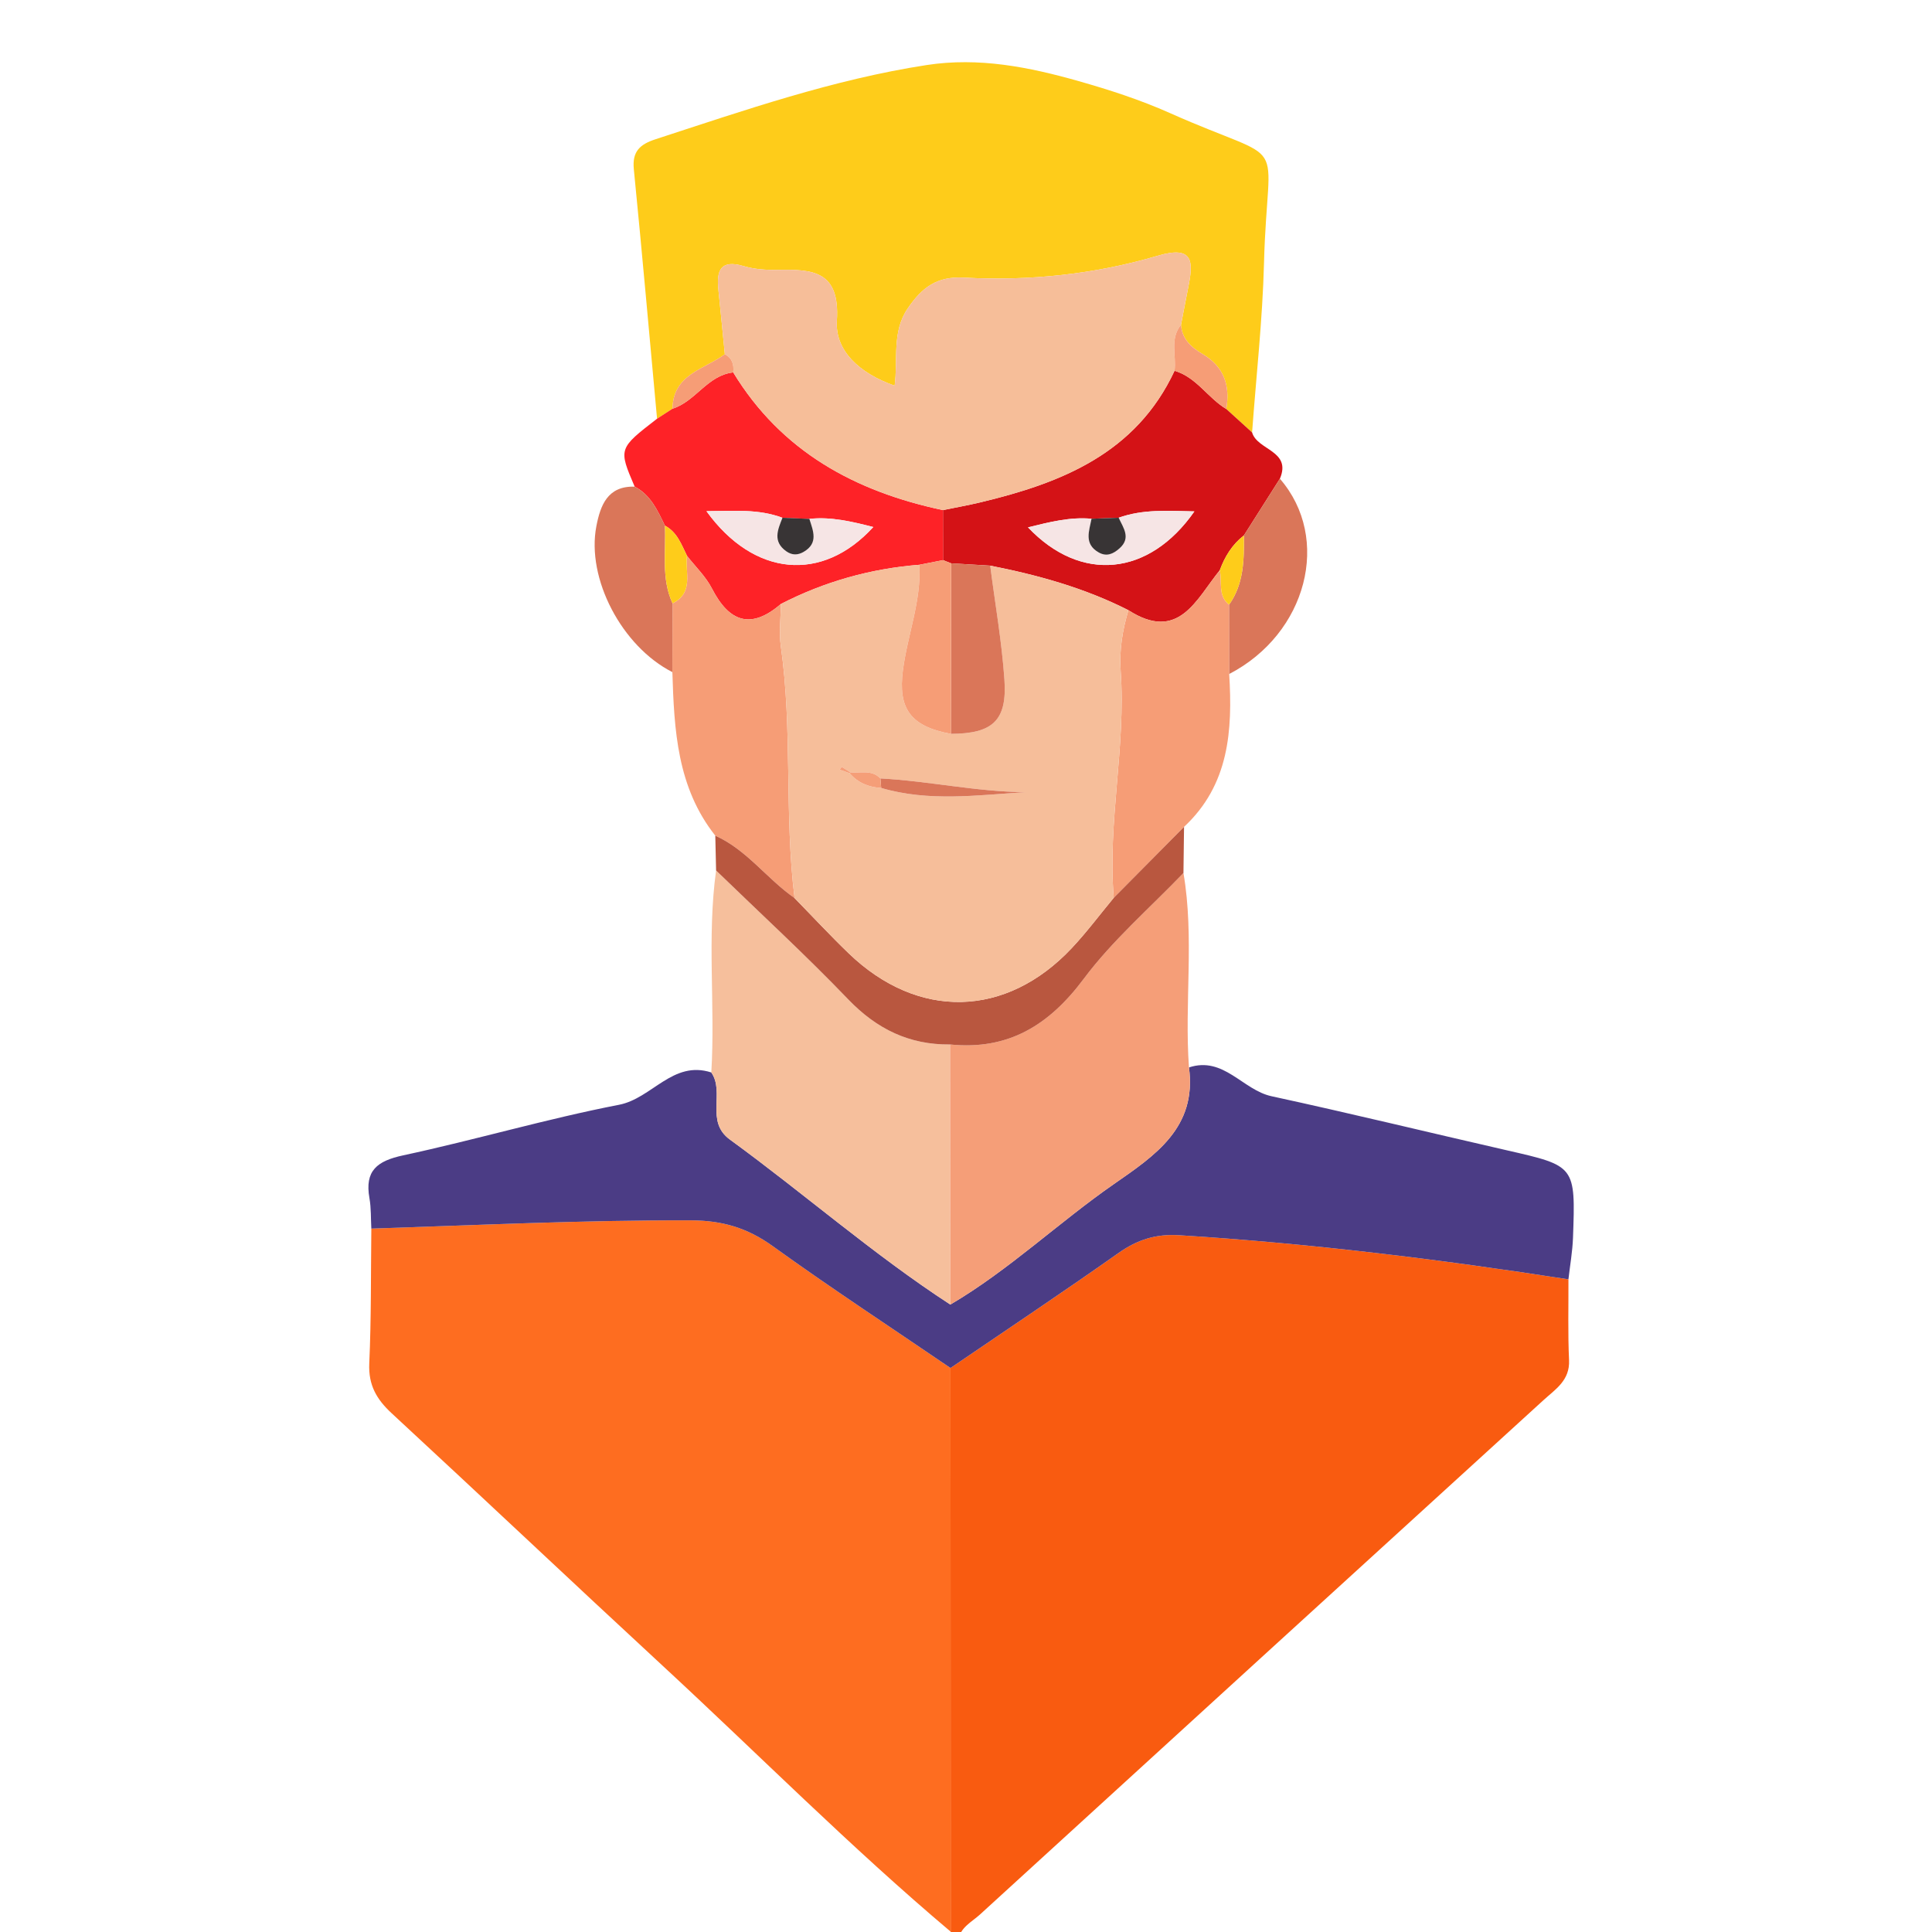 <?xml version="1.0" encoding="iso-8859-1"?>
<!-- Generator: Adobe Illustrator 23.0.3, SVG Export Plug-In . SVG Version: 6.00 Build 0)  -->
<svg version="1.1" id="Layer_1" xmlns="http://www.w3.org/2000/svg" xmlns:xlink="http://www.w3.org/1999/xlink" x="0px" y="0px"
	 viewBox="0 0 250 250" style="enable-background:new 0 0 250 250;" xml:space="preserve">
<g>
	<g>
		<path style="fill:none;" d="M123,251c-40.667,0-81.333,0-122,0C1,167.667,1,84.333,1,1c82,0,164,0.027,246-0.096
			c3.424-0.005,4.101,0.672,4.096,4.096c-0.124,80.666-0.124,161.333,0,242c0.005,3.424-0.67,4.111-4.096,4.099
			C206,250.946,165,251,124,251c0.301-1.631,1.758-2.305,2.809-3.266c24.283-22.2,48.591-44.373,72.901-66.544
			c1.577-1.438,3.445-2.566,3.324-5.192c-0.16-3.478-0.064-6.968-0.078-10.454c0.204-1.802,0.526-3.598,0.591-5.404
			c0.332-9.295,0.303-9.268-8.552-11.291c-10.156-2.32-20.277-4.794-30.458-6.999c-3.747-0.812-6.19-5.206-10.684-3.727
			c-0.601-8.377,0.716-16.808-0.713-25.161c0.025-1.989,0.051-3.979,0.076-5.969c5.841-5.443,6.292-12.478,5.843-19.78
			c10.066-5.214,13.267-17.547,6.558-25.269c1.555-3.65-2.938-3.669-3.597-5.991c0.532-7.297,1.35-14.586,1.54-21.891
			c0.452-17.402,3.742-12.341-12.205-19.45c-3.783-1.686-7.771-2.981-11.763-4.114c-6.419-1.822-12.912-3.127-19.69-2.083
			c-12.066,1.858-23.531,5.838-35.069,9.598c-2.016,0.657-3.046,1.564-2.817,3.88c1.067,10.757,2.015,21.525,3.005,32.288
			c-5.002,3.866-5.002,3.866-2.898,8.789c-3.512-0.11-4.435,2.433-4.952,5.102c-1.32,6.81,3.31,15.577,9.832,18.897
			c0.231,7.479,0.607,14.92,5.554,21.162c0.034,1.502,0.069,3.004,0.104,4.506c-1.196,8.689-0.094,17.432-0.617,26.137
			c-4.993-1.617-7.664,3.353-11.945,4.182c-9.379,1.816-18.579,4.537-27.927,6.542c-3.374,0.724-5.001,1.98-4.368,5.537
			c0.229,1.288,0.171,2.627,0.244,3.943c-0.07,5.817-0.004,11.641-0.267,17.449c-0.126,2.794,0.945,4.641,2.908,6.455
			c11.718,10.833,23.31,21.803,35.028,32.636c12.426,11.486,24.351,23.514,37.298,34.436C123.011,250.304,123.006,250.652,123,251z"
			/>
		<path style="fill:#F95B10;" d="M123,251c0.006-0.348,0.011-0.696,0.017-1.043c-0.007-24.313-0.014-48.626-0.022-72.939
			c7.263-4.951,14.577-9.829,21.759-14.894c2.428-1.712,4.826-2.474,7.83-2.287c16.891,1.052,33.661,3.11,50.372,5.71
			c0.014,3.485-0.082,6.974,0.078,10.452c0.121,2.626-1.747,3.754-3.324,5.192c-24.31,22.17-48.618,44.344-72.901,66.544
			c-1.051,0.961-2.509,1.635-2.809,3.266C123.667,251,123.333,251,123,251z"/>
		<path style="fill:#FE6D20;" d="M122.995,177.018c0.007,24.313,0.014,48.626,0.022,72.939
			c-12.947-10.921-24.872-22.95-37.298-34.436C74,204.688,62.409,193.718,50.691,182.885c-1.963-1.814-3.034-3.661-2.908-6.455
			c0.263-5.809,0.198-11.632,0.267-17.449c13.783-0.448,27.556-1.111,41.357-1.068c4.034,0.013,7.301,0.97,10.567,3.322
			C107.521,166.671,115.306,171.778,122.995,177.018z"/>
		<path style="fill:#FECC1A;" d="M85.022,54.185c-0.99-10.764-1.938-21.533-3.005-32.289c-0.23-2.316,0.801-3.223,2.817-3.88
			c11.538-3.76,23.003-7.74,35.069-9.598c6.777-1.044,13.271,0.261,19.69,2.083c3.991,1.133,7.98,2.428,11.763,4.114
			c15.948,7.11,12.657,2.048,12.205,19.45c-0.19,7.306-1.007,14.595-1.54,21.891c-1.113-1.01-2.225-2.021-3.336-3.03
			c0.515-3.036-0.296-5.485-3.074-7.116c-1.453-0.853-2.662-1.93-2.79-3.781c0.314-1.625,0.618-3.251,0.943-4.873
			c0.658-3.279,0.713-5.435-3.956-4.06c-8.148,2.399-16.59,3.287-25.076,2.83c-3.503-0.189-5.412,1.261-7.267,3.975
			c-2.085,3.05-1.245,6.55-1.697,10.007c-4.555-1.592-7.728-4.515-7.476-8.41c0.416-6.428-3.096-6.667-7.64-6.575
			c-1.477,0.03-3.024-0.075-4.429-0.49c-2.996-0.885-3.523,0.574-3.266,3.042c0.29,2.788,0.558,5.578,0.836,8.367
			c-2.659,1.962-6.71,2.585-6.769,7.045C86.356,53.319,85.689,53.752,85.022,54.185z"/>
		<path style="fill:#4B3C85;" d="M122.995,177.018c-7.689-5.24-15.474-10.347-23.021-15.783c-3.266-2.353-6.533-3.31-10.567-3.322
			c-13.801-0.043-27.574,0.621-41.357,1.068c-0.073-1.316-0.015-2.655-0.244-3.943c-0.633-3.557,0.994-4.813,4.368-5.537
			c9.347-2.005,18.548-4.725,27.927-6.542c4.281-0.829,6.952-5.799,11.944-4.182c1.794,2.607-0.823,6.333,2.4,8.678
			c9.605,6.989,18.548,14.865,28.529,21.356c7.597-4.467,13.97-10.595,21.171-15.598c5.321-3.697,10.757-7.3,9.708-15.088
			c4.495-1.479,6.937,2.915,10.684,3.727c10.18,2.205,20.302,4.678,30.458,6.999c8.855,2.023,8.885,1.996,8.552,11.291
			c-0.065,1.806-0.387,3.602-0.591,5.404c-16.712-2.599-33.482-4.657-50.372-5.709c-3.003-0.187-5.402,0.575-7.83,2.287
			C137.572,167.189,130.258,172.067,122.995,177.018z"/>
		<path style="fill:#F6BF9C;" d="M122.973,168.811c-9.981-6.491-18.924-14.367-28.529-21.356c-3.223-2.345-0.606-6.071-2.4-8.678
			c0.523-8.705-0.579-17.448,0.617-26.137c5.717,5.542,11.586,10.937,17.098,16.676c3.692,3.843,7.901,5.891,13.181,5.837
			C122.952,146.373,122.963,157.592,122.973,168.811z"/>
		<path style="fill:#F59E78;" d="M122.973,168.811c-0.011-11.219-0.022-22.438-0.033-33.657c7.538,0.764,12.811-2.488,17.295-8.495
			c3.727-4.993,8.56-9.161,12.903-13.694c1.429,8.353,0.112,16.784,0.713,25.161c1.049,7.788-4.386,11.391-9.708,15.088
			C136.943,158.215,130.57,164.344,122.973,168.811z"/>
		<path style="fill:#D41216;" d="M158.682,52.925c1.113,1.01,2.226,2.021,3.338,3.031c0.658,2.321,5.151,2.34,3.597,5.99
			c-1.552,2.445-3.104,4.891-4.656,7.337c-1.512,1.175-2.471,2.734-3.12,4.506c-3.056,3.749-5.296,9.362-11.824,5.172
			c-5.655-2.873-11.696-4.549-17.885-5.766c-1.686-0.1-3.372-0.201-5.058-0.301c-0.349-0.138-0.699-0.276-1.048-0.413
			c-0.002-2.157-0.003-4.315-0.005-6.472c1.608-0.331,3.227-0.621,4.823-1.001c10.523-2.509,20.156-6.344,25.144-17.03
			C154.82,48.814,156.291,51.492,158.682,52.925z M144.752,66.995c-1.169,0.043-2.338,0.087-3.507,0.13
			c-2.773-0.253-5.379,0.417-8.223,1.113c6.838,7.222,15.684,6.328,21.532-2.064C151.139,66.101,147.905,65.864,144.752,66.995z"/>
		<path style="fill:#FE2227;" d="M122.02,66.009c0.002,2.157,0.003,4.315,0.005,6.472c-1.018,0.2-2.036,0.401-3.054,0.601
			c-6.312,0.495-12.289,2.177-17.923,5.071c-3.878,3.345-6.688,2.354-8.926-2.003c-0.797-1.552-2.135-2.826-3.225-4.226
			c-0.723-1.47-1.273-3.07-2.86-3.91c-0.95-1.955-1.833-3.962-3.911-5.043c-2.105-4.922-2.105-4.922,2.897-8.788
			c0.667-0.432,1.333-0.865,2-1.297c2.993-0.938,4.523-4.326,7.856-4.696C101.107,58.424,110.652,63.605,122.02,66.009z
			 M101.252,67.002c-3.135-1.18-6.344-0.873-9.838-0.856c6.13,8.483,14.99,9.29,21.59,2.05c-2.826-0.721-5.474-1.352-8.274-1.054
			C103.571,67.095,102.412,67.049,101.252,67.002z"/>
		<path style="fill:#F69D76;" d="M88.895,71.923c1.091,1.401,2.429,2.675,3.226,4.227c2.239,4.357,5.049,5.347,8.926,2.003
			c-0.015,1.824-0.262,3.681-0.008,5.466c1.542,10.817,0.434,21.772,1.778,32.593c-3.583-2.486-6.164-6.243-10.259-8.079
			c-4.947-6.241-5.323-13.682-5.554-21.162c0.007-2.966,0.014-5.933,0.022-8.899C89.829,76.686,88.627,74.081,88.895,71.923z"/>
		<path style="fill:#F69D76;" d="M146.016,78.961c6.528,4.19,8.769-1.424,11.825-5.172c0.348,1.501-0.303,3.27,1.202,4.458
			c0.005,2.989,0.01,5.979,0.015,8.968c0.45,7.301-0.001,14.337-5.843,19.78c-3.032,3.059-6.064,6.118-9.095,9.177
			c-0.819-9.818,1.589-19.539,0.893-29.352C144.822,84.128,145.249,81.526,146.016,78.961z"/>
		<path style="fill:#B9573F;" d="M144.12,116.173c3.032-3.059,6.063-6.118,9.095-9.177c-0.025,1.99-0.05,3.979-0.076,5.969
			c-4.343,4.533-9.176,8.701-12.903,13.694c-4.484,6.007-9.757,9.26-17.295,8.495c-5.28,0.054-9.489-1.994-13.181-5.837
			c-5.512-5.739-11.381-11.134-17.098-16.676c-0.034-1.502-0.069-3.003-0.103-4.506c4.095,1.835,6.677,5.592,10.26,8.077
			c2.324,2.38,4.589,4.821,6.982,7.13c8.968,8.651,20.376,8.4,28.891-0.664C140.621,120.623,142.316,118.347,144.12,116.173z"/>
		<path style="fill:#DA7659;" d="M87.026,78.073c-0.007,2.966-0.014,5.933-0.022,8.899c-6.522-3.32-11.152-12.088-9.832-18.897
			c0.517-2.669,1.441-5.212,4.952-5.102c2.078,1.08,2.962,3.087,3.911,5.042C86.21,71.383,85.527,74.836,87.026,78.073z"/>
		<path style="fill:#DA7659;" d="M159.058,87.216c-0.005-2.989-0.01-5.979-0.015-8.97c1.929-2.713,1.94-5.834,1.917-8.962
			c1.552-2.446,3.104-4.891,4.656-7.337C172.325,69.669,169.124,82.001,159.058,87.216z"/>
		<path style="fill:#F6BE99;" d="M122.02,66.009c-11.368-2.404-20.913-7.585-27.141-17.818c0.109-1.001-0.12-1.846-1.087-2.349
			c-0.278-2.789-0.547-5.579-0.836-8.367c-0.256-2.468,0.271-3.927,3.266-3.042c1.405,0.415,2.952,0.52,4.429,0.49
			c4.543-0.092,8.056,0.147,7.64,6.575c-0.252,3.895,2.92,6.818,7.476,8.41c0.452-3.457-0.388-6.957,1.697-10.007
			c1.855-2.714,3.765-4.164,7.267-3.975c8.486,0.457,16.929-0.43,25.076-2.83c4.669-1.375,4.615,0.781,3.956,4.06
			c-0.326,1.622-0.63,3.249-0.942,4.873c-1.48,1.814-0.582,3.962-0.833,5.949c-4.988,10.685-14.621,14.521-25.144,17.03
			C125.247,65.389,123.628,65.678,122.02,66.009z"/>
		<path style="fill:#F69D76;" d="M151.988,47.978c0.251-1.987-0.647-4.135,0.833-5.949c0.126,1.852,1.336,2.929,2.789,3.782
			c2.779,1.631,3.59,4.08,3.074,7.116C156.291,51.492,154.82,48.814,151.988,47.978z"/>
		<path style="fill:#F69D76;" d="M93.792,45.842c0.967,0.503,1.195,1.348,1.087,2.349c-3.334,0.37-4.863,3.758-7.857,4.696
			C87.082,48.427,91.133,47.803,93.792,45.842z"/>
		<path style="fill:#F6BE9A;" d="M144.12,116.173c-1.803,2.174-3.498,4.45-5.429,6.505c-8.515,9.064-19.922,9.316-28.891,0.664
			c-2.393-2.308-4.657-4.75-6.982-7.13c-1.344-10.821-0.237-21.775-1.779-32.592c-0.254-1.785-0.008-3.642,0.008-5.466
			c5.634-2.894,11.611-4.576,17.923-5.071c0.253,4.695-1.54,9.074-2.134,13.646c-0.639,4.915,0.922,7.256,6.206,8.232
			c5.43-0.027,7.301-1.718,6.927-7.047c-0.345-4.925-1.206-9.813-1.839-14.717c6.189,1.217,12.23,2.892,17.885,5.766
			c-0.767,2.564-1.194,5.167-1.003,7.859C145.709,96.634,143.3,106.354,144.12,116.173z M110.042,99.943
			c-0.367-0.239-0.731-0.483-1.112-0.699c-0.02-0.011-0.181,0.228-0.277,0.351c0.43,0.154,0.861,0.308,1.291,0.461
			c1.074,1.25,2.468,1.813,4.082,1.905c6.192,1.819,12.44,0.927,18.688,0.546c-6.325-0.044-12.511-1.445-18.79-1.776
			C112.815,99.562,111.365,100.065,110.042,99.943z"/>
		<path style="fill:#DA7659;" d="M128.131,73.196c0.633,4.904,1.494,9.793,1.839,14.717c0.374,5.33-1.497,7.021-6.928,7.048
			c0.01-7.355,0.021-14.711,0.031-22.066C124.759,72.995,126.445,73.095,128.131,73.196z"/>
		<path style="fill:#F69D76;" d="M123.073,72.895c-0.01,7.355-0.021,14.711-0.031,22.066c-5.284-0.976-6.845-3.317-6.205-8.232
			c0.595-4.572,2.387-8.952,2.134-13.646c1.018-0.2,2.036-0.4,3.054-0.601C122.374,72.619,122.724,72.757,123.073,72.895z"/>
		<path style="fill:#F6E5E5;" d="M144.752,66.995c3.153-1.131,6.387-0.894,9.802-0.821c-5.848,8.392-14.693,9.286-21.532,2.064
			c2.844-0.696,5.45-1.365,8.222-1.113c-0.306,1.588-1.018,3.263,0.937,4.365c1.035,0.583,1.881,0.17,2.666-0.518
			C146.399,69.612,145.352,68.308,144.752,66.995z"/>
		<path style="fill:#383435;" d="M144.752,66.995c0.601,1.312,1.647,2.617,0.096,3.977c-0.784,0.688-1.631,1.101-2.666,0.518
			c-1.956-1.102-1.243-2.778-0.937-4.365C142.414,67.082,143.583,67.039,144.752,66.995z"/>
		<path style="fill:#FECC1A;" d="M160.96,69.283c0.023,3.129,0.012,6.25-1.917,8.962c-1.505-1.186-0.854-2.955-1.202-4.456
			C158.49,72.017,159.449,70.458,160.96,69.283z"/>
		<path style="fill:#F6E5E5;" d="M104.73,67.142c2.8-0.298,5.448,0.334,8.274,1.054c-6.599,7.24-15.46,6.433-21.59-2.05
			c3.494-0.018,6.702-0.324,9.838,0.856c-0.608,1.532-1.299,3.067,0.491,4.334c0.744,0.526,1.485,0.521,2.252,0.074
			C105.935,70.278,105.221,68.691,104.73,67.142z"/>
		<path style="fill:#FECC1A;" d="M87.026,78.073c-1.499-3.238-0.816-6.69-0.991-10.058c1.588,0.84,2.138,2.44,2.861,3.91
			C88.627,74.081,89.829,76.686,87.026,78.073z"/>
		<path style="fill:#383435;" d="M104.73,67.142c0.49,1.549,1.205,3.136-0.735,4.267c-0.767,0.447-1.509,0.452-2.252-0.074
			c-1.79-1.266-1.099-2.802-0.491-4.334C102.412,67.049,103.571,67.095,104.73,67.142z"/>
		<path style="fill:#DA7659;" d="M113.924,100.731c6.279,0.332,12.466,1.733,18.79,1.776c-6.248,0.381-12.496,1.273-18.688-0.546
			C113.992,101.551,113.958,101.141,113.924,100.731z"/>
		<path style="fill:#F59E78;" d="M113.924,100.731c0.034,0.41,0.068,0.821,0.102,1.231c-1.614-0.093-3.008-0.656-4.081-1.905
			l0.098-0.115C111.365,100.065,112.815,99.562,113.924,100.731z"/>
		<path style="fill:#F59E78;" d="M109.945,100.056c-0.43-0.154-0.861-0.308-1.291-0.461c0.095-0.123,0.257-0.362,0.277-0.351
			c0.381,0.215,0.744,0.46,1.112,0.698C110.043,99.941,109.945,100.056,109.945,100.056z"/>
	</g>
</g>
</svg>
